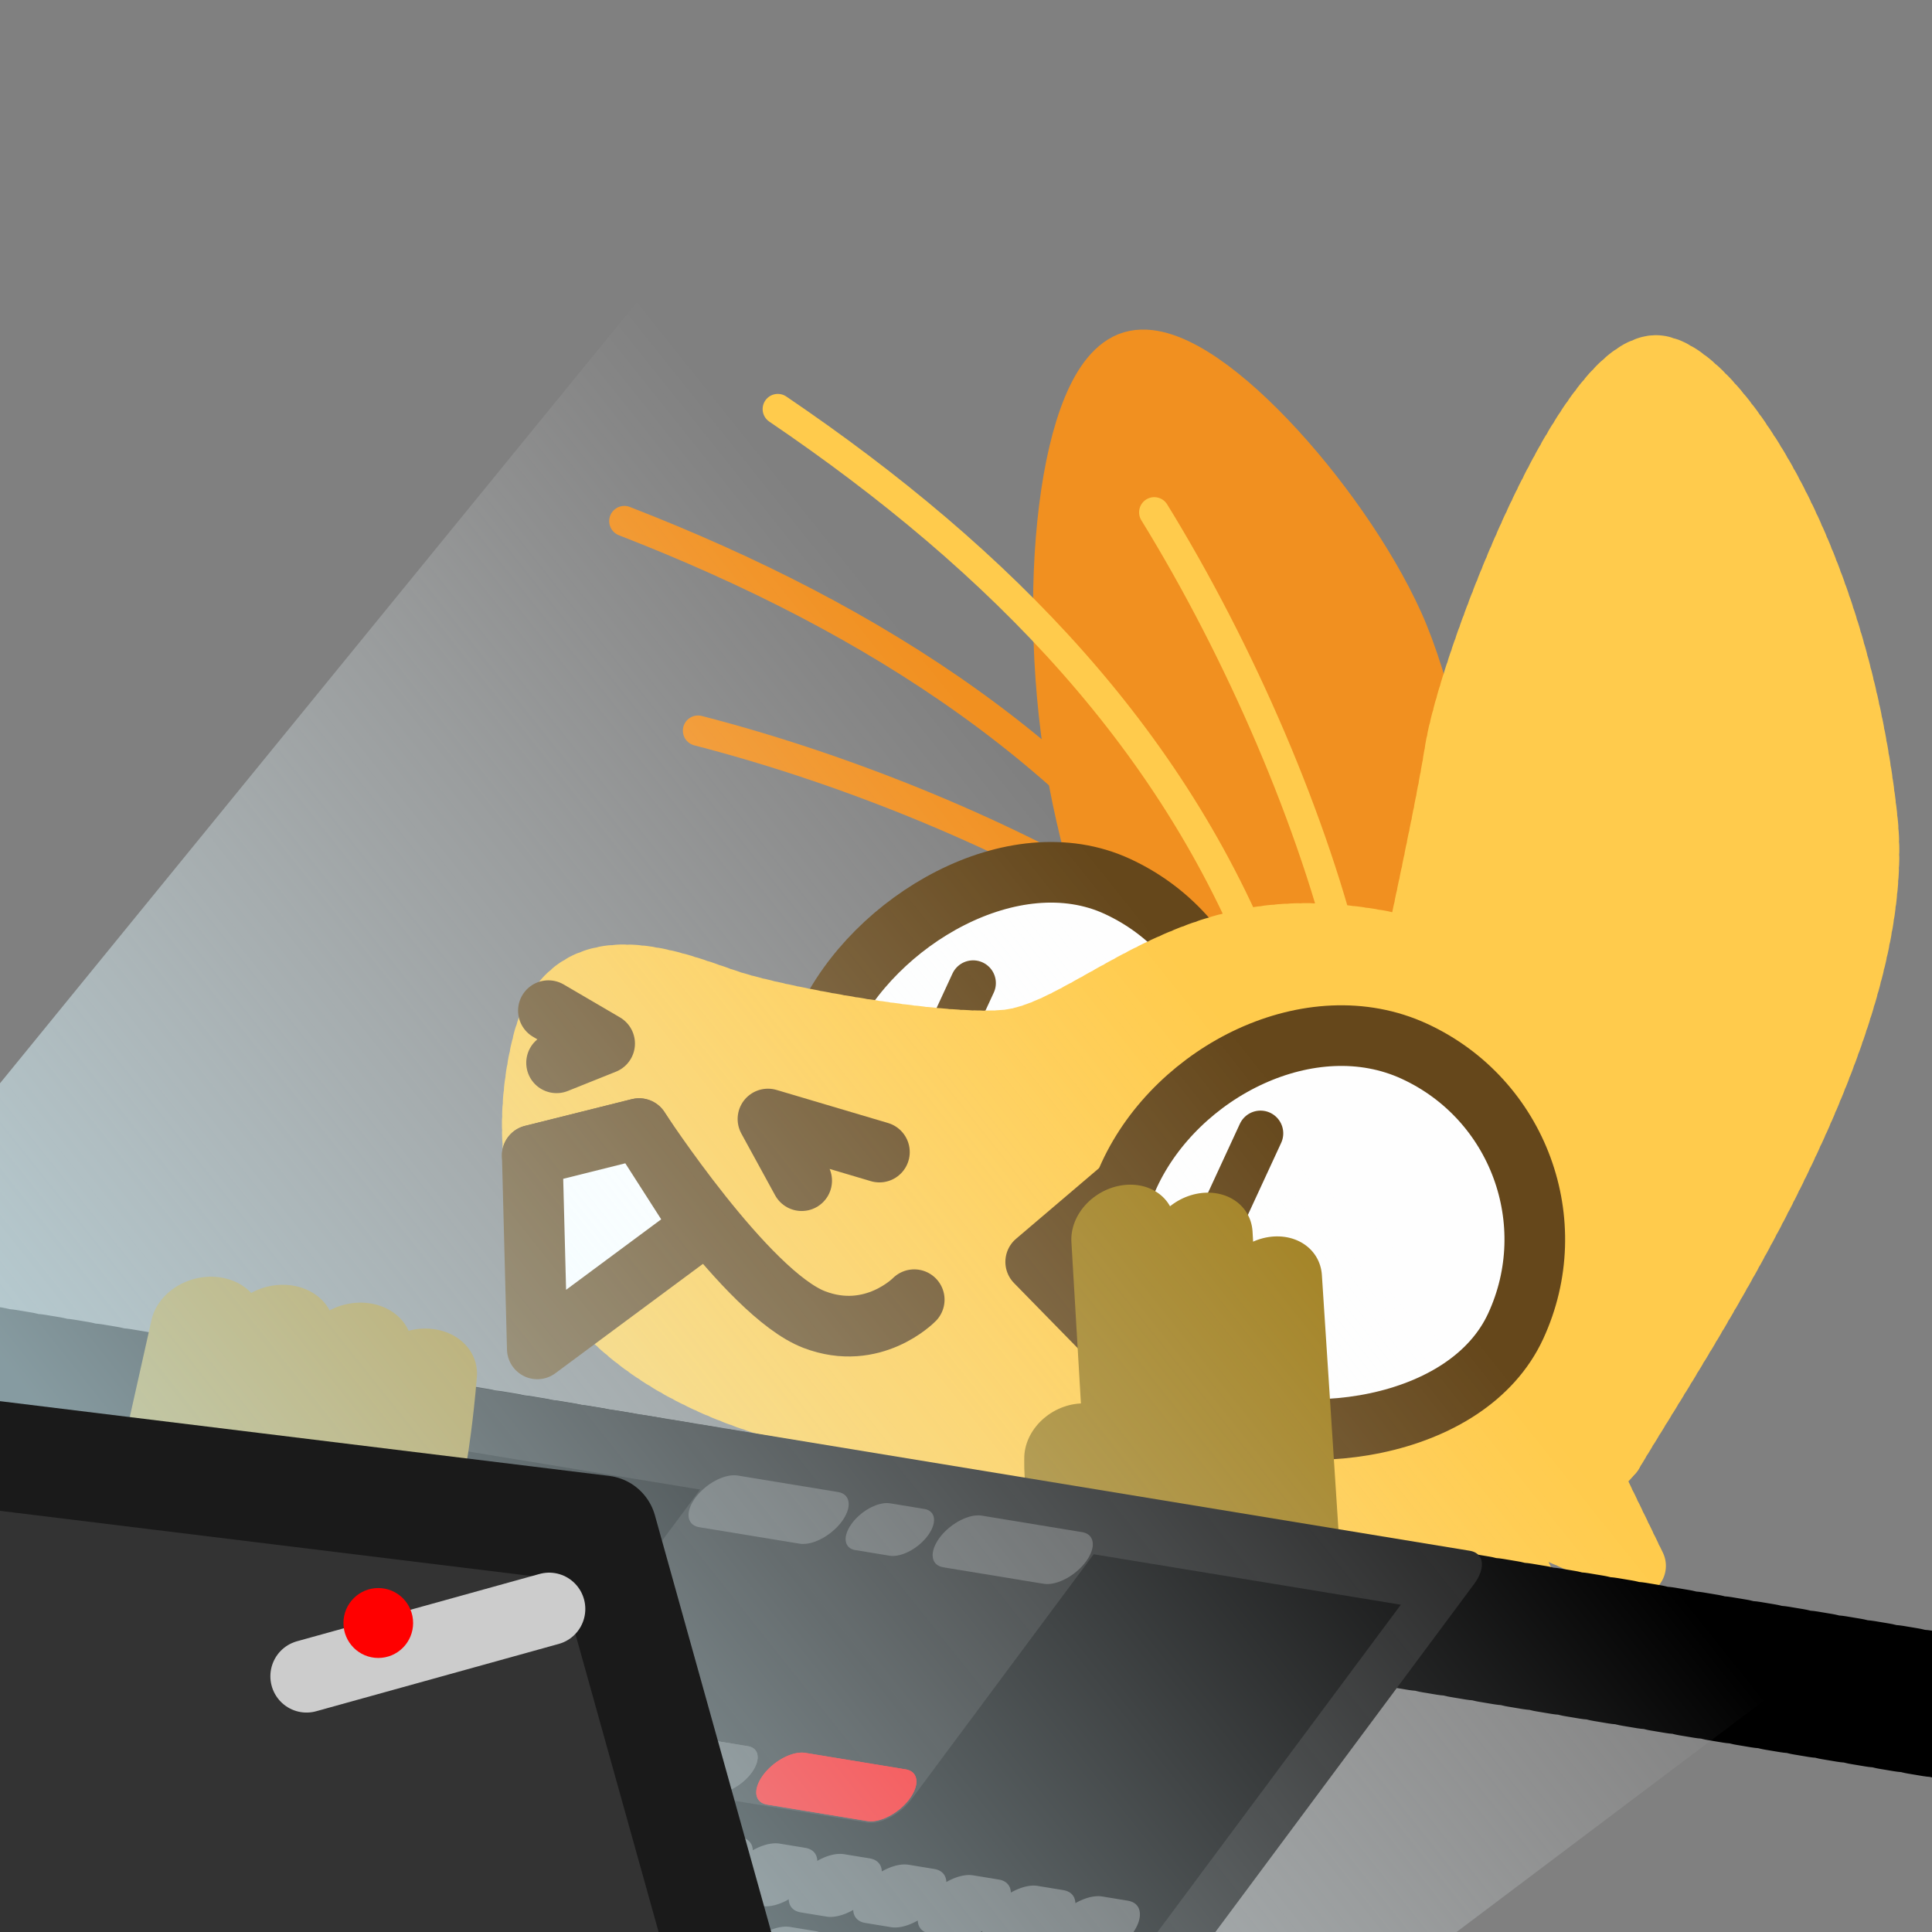 <?xml version="1.0" encoding="UTF-8" standalone="no"?>
<!-- Created with Inkscape (http://www.inkscape.org/) -->

<svg
   version="1.1"
   id="svg824"
   width="1706.667"
   height="1706.667"
   viewBox="0 0 1706.667 1706.667"
   sodipodi:docname="aying_bongos_laptop_frame2.svg"
   inkscape:version="1.3.2 (091e20e, 2023-11-25, custom)"
   inkscape:export-filename="D:\Pictures\yingmotes\ying_lurk.png"
   inkscape:export-xdpi="72"
   inkscape:export-ydpi="72"
   xmlns:inkscape="http://www.inkscape.org/namespaces/inkscape"
   xmlns:sodipodi="http://sodipodi.sourceforge.net/DTD/sodipodi-0.dtd"
   xmlns:xlink="http://www.w3.org/1999/xlink"
   xmlns="http://www.w3.org/2000/svg"
   xmlns:svg="http://www.w3.org/2000/svg">
  <rect x="0" y="0" width="1706.667" height="1706.667" fill="#808080" stroke="none"/>
  <defs
     id="defs828">
    <linearGradient
       inkscape:collect="always"
       xlink:href="#linearGradient4129"
       id="linearGradient4123"
       x1="398.651"
       y1="1393.781"
       x2="1129.226"
       y2="807.953"
       gradientUnits="userSpaceOnUse" />
    <linearGradient
       inkscape:collect="always"
       id="linearGradient4129">
      <stop
         style="stop-color:#d5f6ff;stop-opacity:1"
         offset="0"
         id="stop4125" />
      <stop
         style="stop-color:#ffffff;stop-opacity:0"
         offset="1"
         id="stop4127" />
    </linearGradient>
  </defs>
  <sodipodi:namedview
     id="namedview826"
     pagecolor="#ffffff"
     bordercolor="#666666"
     borderopacity="1.0"
     inkscape:pageshadow="2"
     inkscape:pageopacity="0.0"
     inkscape:pagecheckerboard="0"
     showgrid="false"
     inkscape:zoom="0.32026963"
     inkscape:cx="1031.943"
     inkscape:cy="1247.3865"
     inkscape:window-width="1920"
     inkscape:window-height="1001"
     inkscape:window-x="-9"
     inkscape:window-y="-9"
     inkscape:window-maximized="1"
     inkscape:current-layer="layer1"
     inkscape:showpageshadow="2"
     inkscape:deskcolor="#d1d1d1" />
  <g
     id="layer1"
     inkscape:label="Ying"
     style="display:inline"
     inkscape:groupmode="layer">
    <path
       style="display:none;fill:#123456;stroke:#123456;stroke-width:64;stroke-linecap:round;stroke-linejoin:round;-inkscape-stroke:none;paint-order:fill markers stroke;stop-color:#000000"
       d="m 1447.905,886.954 c 70.798,131.454 185.382,239.025 198.706,401.828 -29.438,-19.135 -55.932,-14.719 -79.483,13.247 68.902,41.407 67.019,120.93 72.087,196.709 1.627,24.328 -482.151,-83.684 -473.336,-116.291 53.17,-196.683 174.074,-297.268 282.025,-495.494 z"
       id="path3091"
       sodipodi:nodetypes="cccssc"
       inkscape:label="mane" />
    <g
       id="g12988-4"
       inkscape:label="head"
       style="display:inline"
       transform="rotate(24.799,538.337,1569.109)">
      <path
         style="display:inline;fill:none;fill-opacity:1;stroke:#f19020;stroke-width:26.796;stroke-linecap:round;stroke-linejoin:round;stroke-miterlimit:4;stroke-dasharray:none;stroke-dashoffset:0;stroke-opacity:1;paint-order:fill markers stroke;stop-color:#000000"
         d="M 221.984,697.777 C 364.012,671.854 528.488,665.627 661.775,684.489"
         id="path6280-0-6"
         sodipodi:nodetypes="cc"
         inkscape:label="eyelash left small"
         inkscape:transform-center-x="205.47895"
         inkscape:transform-center-y="-68.614143" />
      <path
         style="display:inline;fill:none;fill-opacity:1;stroke:#f19020;stroke-width:26.796;stroke-linecap:round;stroke-linejoin:round;stroke-miterlimit:4;stroke-dasharray:none;stroke-dashoffset:0;stroke-opacity:1;paint-order:fill markers stroke;stop-color:#000000"
         d="M 85.249,557.029 C 323.392,542.211 546.68,573.589 741.159,694.555"
         id="path6280-3"
         sodipodi:nodetypes="cc"
         inkscape:label="eyelash left big"
         inkscape:transform-center-x="259.48773"
         inkscape:transform-center-y="-176.44434" />
      <path
         style="opacity:1;fill:#f19020;fill-opacity:1;stroke:#f19020;stroke-width:53.592;stroke-linecap:round;stroke-miterlimit:4;stroke-dasharray:none;stroke-dashoffset:0;stroke-opacity:1;paint-order:fill markers stroke;stop-color:#000000"
         d="m 755.112,811.844 c 0,0 -118.816,-88.935 -207.876,-213.361 C 449.262,461.601 390.36,278.45 433.59,240.64 c 43.23,-37.809 216.711,36.513 306.658,114.315 89.948,77.802 224.317,298.605 224.317,298.605 z"
         id="path1640"
         inkscape:label="left ear"
         sodipodi:nodetypes="cssscc"
         inkscape:transform-center-x="46.838718"
         inkscape:transform-center-y="-257.20497" />
      <g
         id="g12997-5"
         inkscape:label="left eye"
         transform="matrix(0.837,0,0,0.837,135.508,-27.541)"
         style="display:inline">
        <path
           id="path1915-9-5"
           style="display:inline;fill:#fefefe;stroke:#65471b;stroke-width:64;stroke-linecap:round;stroke-linejoin:round;paint-order:fill markers stroke;stop-color:#000000"
           inkscape:label="lefteye"
           d="m 792.618,1048.728 c 10e-6,120.717 -155.86,218.577 -276.577,218.577 -120.717,0 -160.577,-55.86 -160.577,-176.577 0,-120.717 97.86,-260.577 218.577,-260.577 120.717,0 218.577,97.86 218.577,218.577 z"
           sodipodi:nodetypes="sssss" />
        <path
           style="opacity:1;fill:#ffffff;fill-opacity:1;stroke:#65471b;stroke-width:48;stroke-linecap:round;stroke-linejoin:round;stroke-miterlimit:4;stroke-dasharray:none;stroke-dashoffset:0;stroke-opacity:1;paint-order:fill markers stroke;stop-color:#000000"
           d="M 478.615,986.641 V 1156.645"
           id="path2372-4"
           inkscape:label="left pupil" />
      </g>
      <path
         id="path1148"
         style="display:inline;opacity:1;fill:#ffcb4c;stroke:#ffcb4c;stroke-width:53.592;stroke-linecap:round;stroke-linejoin:round;stroke-miterlimit:4;stroke-dasharray:5.359, 5.359;stroke-dashoffset:0;stroke-opacity:1;paint-order:fill markers stroke;stop-color:#000000"
         inkscape:label="head"
         d="m 1223.3,938.417 c 0,0 -0.09,-9.061 -0.796,-23.796 -0.353,-7.368 -0.859,-16.154 -1.586,-25.936 -0.727,-9.782 -1.675,-20.56 -2.908,-31.909 -1.233,-11.349 -2.754,-23.269 -4.625,-35.338 -1.871,-12.069 -4.094,-24.288 -6.735,-36.231 -1.32,-5.972 -2.746,-11.875 -4.283,-17.657 -1.538,-5.781 -3.188,-11.44 -4.959,-16.926 -1.771,-5.485 -3.662,-10.796 -5.683,-15.879 -2.021,-5.083 -4.172,-9.939 -6.46,-14.515 -2.288,-4.576 -4.97,-9.032 -7.988,-13.365 -3.018,-4.334 -6.374,-8.545 -10.006,-12.631 -3.632,-4.086 -7.543,-8.047 -11.673,-11.879 -4.13,-3.832 -8.479,-7.536 -12.991,-11.108 -4.511,-3.572 -9.183,-7.013 -13.959,-10.32 -4.776,-3.307 -9.655,-6.48 -14.579,-9.515 -9.848,-6.072 -19.877,-11.595 -29.619,-16.546 -9.742,-4.951 -19.197,-9.33 -27.901,-13.113 -8.704,-3.784 -16.656,-6.972 -23.391,-9.541 -13.469,-5.139 -22.068,-7.803 -22.068,-7.803 -89.458,-13.388 -194.417,5.836 -261.783,50.254 -84.798,55.911 -114.626,147.905 -166.392,177.485 -51.766,29.581 -188.576,64.706 -234.796,70.253 -46.22,5.546 -153.449,5.547 -134.961,103.533 18.488,97.986 94.287,236.645 316.142,207.065 221.855,-29.581 262.529,-36.976 449.257,-73.952 19.174,-3.797 45.091,-15.34 72.707,-30.939 l 179.09,-9.569 -77.813,-63.017 c 4.487,-4.053 8.876,-8.138 13.091,-12.256 l 118.971,-1.989 -71.077,-58.338 c 2.914,-5.488 5.427,-10.903 7.224,-16.167 0.881,-2.58 1.702,-5.549 2.551,-8.354 z" />
      <path
         style="display:none;fill:#123456;stroke:#123456;stroke-width:53.592;stroke-linecap:round;stroke-linejoin:round;-inkscape-stroke:none;paint-order:fill markers stroke;stop-color:#000000"
         d="m 873.175,595.502 c -97.986,23.11 -216.308,144.206 -216.308,144.206 -1.391,-69.54 -9.49,-139.69 94.288,-199.669 -104.416,-6.244 -208.746,-12.659 -342.026,38.825 0,0 253.913,-220.75 410.431,-234.796 144.206,-12.942 221.855,31.429 221.855,31.429 -0.161,-38.254 -26.342,-73.906 -75.8,-107.23 0,0 148.98,90.502 180.41,171.849 31.429,81.347 62.05,164.033 62.05,164.033 -221.185,126.37 -75.332,-13.184 -143.369,-3.436 0,0 -93.544,-28.319 -191.53,-5.209 z"
         id="path1637"
         sodipodi:nodetypes="zcccsccsccz"
         inkscape:label="top hair" />
      <path
         id="path13483"
         style="display:inline;opacity:1;fill:#ffcb4c;stroke:#ffcb4c;stroke-width:53.592;stroke-linecap:round;stroke-linejoin:round;stroke-miterlimit:4;stroke-dasharray:5.359, 5.359;stroke-dashoffset:0;stroke-opacity:1;paint-order:fill markers stroke;stop-color:#000000"
         inkscape:label="right ear"
         d="m 852.252,51.453 c -55.557,36.649 -36.256,309.687 -15.703,382.45 18.299,64.784 55.114,233.985 65.509,281.96 156.36,-50.967 102.004,31.915 196.669,156.957 8.704,11.911 124.572,65.597 124.572,65.597 13.511,-126.817 65.352,-443.598 -31.433,-603.803 C 1059.356,115.275 888.28,27.687 852.252,51.453 Z"
         inkscape:transform-center-x="-52.307552"
         inkscape:transform-center-y="-257.39074"
         sodipodi:nodetypes="sscccss" />
      <g
         id="g13003"
         inkscape:label="face"
         transform="matrix(0.837,0,0,0.837,135.508,-27.541)">
        <path
           style="opacity:1;fill:none;fill-opacity:1;stroke:#65471b;stroke-width:64;stroke-linecap:round;stroke-linejoin:round;stroke-miterlimit:4;stroke-dasharray:none;stroke-dashoffset:0;stroke-opacity:1;paint-order:fill markers stroke;stop-color:#000000"
           d="m 83.898,1201.07 68.443,6.623 -37.533,39.741"
           id="path2163"
           inkscape:label="left nostril" />
        <path
           style="opacity:1;fill:none;fill-opacity:1;stroke:#65471b;stroke-width:64;stroke-linecap:round;stroke-linejoin:round;stroke-miterlimit:4;stroke-dasharray:none;stroke-dashoffset:0;stroke-opacity:1;paint-order:fill markers stroke;stop-color:#000000"
           d="m 401.828,1251.85 -59.612,-44.157 121.432,-17.663"
           id="path2198"
           inkscape:label="right nostril" />
        <path
           style="opacity:1;fill:none;fill-opacity:1;stroke:#65471b;stroke-width:64;stroke-linecap:round;stroke-linejoin:round;stroke-miterlimit:4;stroke-dasharray:none;stroke-dashoffset:0;stroke-opacity:1;paint-order:fill markers stroke;stop-color:#000000"
           d="m 132.471,1346.787 90.522,-72.859 c 0,0 176.308,110.486 252.366,105.416 66.235,-4.416 86.987,-63.301 86.987,-63.301"
           id="path2200"
           sodipodi:nodetypes="ccsc"
           inkscape:label="mouf" />
        <path
           style="opacity:1;fill:#ffffff;fill-opacity:1;stroke:#65471b;stroke-width:64;stroke-linecap:round;stroke-linejoin:round;stroke-miterlimit:4;stroke-dasharray:none;stroke-dashoffset:0;stroke-opacity:1;paint-order:fill markers stroke;stop-color:#000000"
           d="m 222.993,1530.039 -90.522,-183.251 90.522,-72.859 103.769,66.235 z"
           id="path2202"
           sodipodi:nodetypes="ccccc"
           inkscape:label="toof" />
      </g>
      <g
         id="g12993-0"
         inkscape:label="right eye"
         transform="matrix(0.837,0,0,0.837,135.508,-27.541)"
         style="display:inline">
        <path
           style="opacity:1;fill:#65471b;fill-opacity:1;stroke:#65471b;stroke-width:64;stroke-linecap:round;stroke-linejoin:round;stroke-miterlimit:4;stroke-dasharray:none;stroke-dashoffset:0;stroke-opacity:1;paint-order:fill markers stroke;stop-color:#000000"
           d="m 661.976,1226.049 53.367,-115.501 86.531,168.711 z"
           id="path7852-3"
           inkscape:label="eyenub"
           sodipodi:nodetypes="cccc" />
        <path
           id="path1915-2"
           style="opacity:1;fill:#fefefe;stroke:#65471b;stroke-width:64;stroke-linecap:round;stroke-linejoin:round;paint-order:fill markers stroke;stop-color:#000000"
           inkscape:label="righteye"
           d="m 1150.289,1075.222 c 0,120.717 -151.86,218.577 -272.577,218.577 -120.717,0 -164.577,-71.86 -164.577,-192.577 -2e-5,-120.717 97.86,-244.577 218.577,-244.577 120.717,-2e-5 218.577,97.86 218.577,218.577 z"
           sodipodi:nodetypes="sssss" />
        <path
           style="opacity:1;fill:#ffffff;fill-opacity:1;stroke:#65471b;stroke-width:48;stroke-linecap:round;stroke-linejoin:round;stroke-miterlimit:4;stroke-dasharray:none;stroke-dashoffset:0;stroke-opacity:1;paint-order:fill markers stroke;stop-color:#000000"
           d="m 820.472,1003.389 v 189.875"
           id="path2350-3"
           inkscape:label="right pupil" />
      </g>
      <path
         style="opacity:1;fill:none;fill-opacity:1;stroke:#ffcb4c;stroke-width:26.796;stroke-linecap:round;stroke-linejoin:round;stroke-miterlimit:4;stroke-dasharray:none;stroke-dashoffset:0;stroke-opacity:1;paint-order:fill markers stroke;stop-color:#000000"
         d="M 166.794,410.344 C 402.225,449.124 612.853,529.612 775.377,690.983"
         id="path6280"
         sodipodi:nodetypes="cc"
         inkscape:label="eyelash right big"
         inkscape:transform-center-x="224.08984"
         inkscape:transform-center-y="-192.06089" />
      <path
         style="display:inline;fill:none;fill-opacity:1;stroke:#ffcb4c;stroke-width:26.796;stroke-linecap:round;stroke-linejoin:round;stroke-miterlimit:4;stroke-dasharray:none;stroke-dashoffset:0;stroke-opacity:1;paint-order:fill markers stroke;stop-color:#000000"
         d="m 506.934,353.662 c 120.284,79.848 243.075,189.453 325.998,295.497"
         id="path6280-0"
         sodipodi:nodetypes="cc"
         inkscape:label="eyelash right small"
         inkscape:transform-center-x="86.144671"
         inkscape:transform-center-y="-170.79953" />
    </g>
    <g
       id="g4954"
       transform="matrix(-0.899,0.168,0.168,0.899,1411.649,-314.08)"
       style="display:inline">
      <g
         id="g4952"
         inkscape:label="hand"
         transform="matrix(-0.215,-1.026,-1.142,0.087,2510.734,1773.398)"
         style="display:inline;fill:none;fill-opacity:1;stroke:#888800;stroke-width:0.917;stroke-opacity:1">
        <path
           style="fill:none;fill-opacity:1;stroke:#a18020;stroke-width:88.011;stroke-linecap:round;stroke-linejoin:round;stroke-miterlimit:4;stroke-dasharray:none;stroke-opacity:1;paint-order:fill markers stroke;stop-color:#000000"
           d="m 268.045,1433.432 c 0,0 -46.921,-0.671 -112.31,17.625"
           id="path4944"
           sodipodi:nodetypes="cc" />
        <path
           style="fill:none;fill-opacity:1;stroke:#a18020;stroke-width:88.011;stroke-linecap:round;stroke-linejoin:round;stroke-miterlimit:4;stroke-dasharray:none;stroke-opacity:1;paint-order:fill markers stroke;stop-color:#000000"
           d="m 465.365,1469.399 -303.658,22.422"
           id="path4946"
           sodipodi:nodetypes="cc" />
        <path
           style="fill:none;fill-opacity:1;stroke:#a18020;stroke-width:88.011;stroke-linecap:round;stroke-linejoin:round;stroke-miterlimit:4;stroke-dasharray:none;stroke-opacity:1;paint-order:fill markers stroke;stop-color:#000000"
           d="m 159.935,1556.483 290.243,-21.008"
           id="path4948"
           sodipodi:nodetypes="cc" />
        <path
           style="fill:none;fill-opacity:1;stroke:#a18020;stroke-width:88.011;stroke-linecap:round;stroke-linejoin:round;stroke-miterlimit:4;stroke-dasharray:none;stroke-opacity:1;paint-order:fill markers stroke;stop-color:#000000"
           d="m 149.01,1615.41 253.772,-20.145"
           id="path4950"
           sodipodi:nodetypes="cc" />
      </g>
    </g>
    <path
       id="rect1442"
       style="display:inline;fill:#ffffff;stroke:#000000;stroke-width:128;stroke-linecap:round;stroke-linejoin:round;stroke-dasharray:12.8, 12.8;paint-order:fill markers stroke;stop-color:#000000"
       inkscape:label="peek bar"
       d="M -172.481,1190.775 1835.357,1526.936 m 0,0 -2007.839,-336.161"
       sodipodi:nodetypes="cccc" />
    <g
       id="g2"
       inkscape:label="keeb"
       transform="matrix(-0.712,-0.117,0.597,-0.803,-668.781,3074.922)"
       style="display:inline">
      <rect
         style="fill:#000000;fill-opacity:1;stroke:#1a1a1a;stroke-width:64;stroke-linecap:round;stroke-linejoin:round;stroke-opacity:1;paint-order:fill markers stroke"
         id="rect2"
         width="1534.699"
         height="894.456"
         x="-875.626"
         y="1324.423" />
      <g
         id="g2-9"
         transform="matrix(0.694,-0.151,0.151,0.694,-103.496,1210.694)"
         style="display:inline">
        <path
           style="fill:#b3b3b3;stroke:#cccccc;stroke-width:64;stroke-linecap:round;stroke-linejoin:round;stroke-miterlimit:4;stroke-dasharray:none;paint-order:stroke fill markers;stop-color:#000000"
           d="m 458.283,1417.355 194.846,-53.876"
           id="path1513-6" />
        <circle
           style="display:inline;fill:#ff0000;stroke:none;stroke-width:64;stroke-linecap:round;stroke-linejoin:round;stroke-miterlimit:4;stroke-dasharray:none;paint-order:stroke fill markers;stop-color:#000000"
           id="path1792-8"
           cx="514.117"
           cy="1368.505"
           r="27.976" />
        <path
           style="fill:#4d4d4d;fill-opacity:1;stroke:#4d4d4d;stroke-width:45.071;stroke-linecap:round;stroke-linejoin:round;stroke-dasharray:45.071, 67.606;stroke-dashoffset:0;stroke-opacity:1;paint-order:fill markers stroke"
           d="M -1000.85,84.72 352.278,378.615"
           id="path13" />
        <path
           style="fill:#4d4d4d;fill-opacity:1;stroke:#4d4d4d;stroke-width:90.142;stroke-linecap:round;stroke-linejoin:round;stroke-dasharray:45.071, 67.606;stroke-dashoffset:0;stroke-opacity:1;paint-order:fill markers stroke"
           d="M -1024.766,194.829 328.362,488.724"
           id="path14" />
        <path
           style="fill:#4d4d4d;fill-opacity:1;stroke:#4d4d4d;stroke-width:90.142;stroke-linecap:round;stroke-linejoin:round;stroke-dasharray:45.071, 67.606;stroke-dashoffset:0;stroke-opacity:1;paint-order:fill markers stroke"
           d="M -1034.918,307.929 318.21,601.823"
           id="path15" />
        <path
           style="fill:#4d4d4d;fill-opacity:1;stroke:#4d4d4d;stroke-width:90.142;stroke-linecap:round;stroke-linejoin:round;stroke-dasharray:45.071, 67.606;stroke-dashoffset:0;stroke-opacity:1;paint-order:fill markers stroke"
           d="M -1031.307,424.017 321.822,717.912"
           id="path16" />
        <path
           style="fill:#4d4d4d;fill-opacity:1;stroke:#4d4d4d;stroke-width:90.142;stroke-linecap:round;stroke-linejoin:round;stroke-dasharray:45.071, 67.606;stroke-dashoffset:0;stroke-opacity:1;paint-order:fill markers stroke"
           d="M -1096.513,525.159 256.616,819.054"
           id="path17" />
        <path
           style="fill:#4d4d4d;fill-opacity:1;stroke:#4d4d4d;stroke-width:90.142;stroke-linecap:round;stroke-linejoin:round;stroke-dasharray:45.071, 67.606;stroke-dashoffset:0;stroke-opacity:1;paint-order:fill markers stroke"
           d="M -1120.428,635.269 232.7,929.163"
           id="path18" />
        <path
           style="fill:#4d4d4d;fill-opacity:1;stroke:#4d4d4d;stroke-width:45.071;stroke-linecap:round;stroke-linejoin:round;stroke-dasharray:45.071, 67.606;stroke-dashoffset:0;stroke-opacity:1;paint-order:fill markers stroke"
           d="m 503.888,411.544 398.939,86.648"
           id="path19" />
        <path
           style="fill:#4d4d4d;fill-opacity:1;stroke:#4d4d4d;stroke-width:90.142;stroke-linecap:round;stroke-linejoin:round;stroke-dasharray:45.071, 67.606;stroke-dashoffset:0;stroke-opacity:1;paint-order:fill markers stroke"
           d="m 479.972,521.654 398.939,86.648"
           id="path20" />
        <path
           style="fill:#4d4d4d;fill-opacity:1;stroke:#4d4d4d;stroke-width:90.142;stroke-linecap:round;stroke-linejoin:round;stroke-dasharray:45.071, 67.606;stroke-dashoffset:0;stroke-opacity:1;paint-order:fill markers stroke"
           d="m 456.057,631.763 398.939,86.648"
           id="path21" />
        <path
           style="fill:#4d4d4d;fill-opacity:1;stroke:#4d4d4d;stroke-width:90.142;stroke-linecap:round;stroke-linejoin:round;stroke-dasharray:45.071, 67.606;stroke-dashoffset:0;stroke-opacity:1;paint-order:fill markers stroke"
           d="m 432.141,741.873 398.939,86.648"
           id="path22" />
        <path
           style="fill:#4d4d4d;fill-opacity:1;stroke:#4d4d4d;stroke-width:90.142;stroke-linecap:round;stroke-linejoin:round;stroke-dasharray:45.071, 67.606;stroke-dashoffset:0;stroke-opacity:1;paint-order:fill markers stroke"
           d="m 408.226,851.983 398.939,86.648"
           id="path23" />
        <path
           style="fill:#4d4d4d;fill-opacity:1;stroke:#4d4d4d;stroke-width:90.142;stroke-linecap:round;stroke-linejoin:round;stroke-dasharray:45.071, 67.606;stroke-dashoffset:0;stroke-opacity:1;paint-order:fill markers stroke"
           d="M 384.31,962.093 783.249,1048.741"
           id="path24" />
      </g>
      <rect
         style="fill:#1a1a1a;fill-opacity:1;stroke:#1a1a1a;stroke-width:59.898;stroke-linecap:round;stroke-linejoin:round;stroke-opacity:1;paint-order:fill markers stroke"
         id="rect3"
         width="428.397"
         height="296.896"
         x="-432.567"
         y="1917.3" />
      <path
         style="fill:#1a1a1a;fill-opacity:1;stroke:#ff0000;stroke-width:56.831;stroke-linecap:round;stroke-linejoin:round;stroke-dasharray:none;stroke-dashoffset:0;stroke-opacity:1;paint-order:fill markers stroke"
         d="M -128.72,1917.3 H -4.169"
         id="path4" />
      <path
         style="fill:#1a1a1a;fill-opacity:1;stroke:#ff0000;stroke-width:56.831;stroke-linecap:round;stroke-linejoin:round;stroke-dasharray:none;stroke-dashoffset:0;stroke-opacity:1;paint-order:fill markers stroke"
         d="m -431.589,1917.3 h 124.55"
         id="path5" />
      <path
         style="fill:#4d4d4d;fill-opacity:1;stroke:#4d4d4d;stroke-width:51.434;stroke-linecap:round;stroke-linejoin:round;stroke-dasharray:none;stroke-dashoffset:0;stroke-opacity:1;paint-order:fill markers stroke"
         d="m -238.133,1917.3 h 42.567"
         id="path6" />
      <g
         id="g9">
        <path
           style="fill:#1a1a1a;fill-opacity:1;stroke:#ff0000;stroke-width:56.831;stroke-linecap:round;stroke-linejoin:round;stroke-dasharray:none;stroke-dashoffset:0;stroke-opacity:1;paint-order:fill markers stroke"
           d="M -128.72,1917.3 H -4.169"
           id="path7" />
        <path
           style="fill:#1a1a1a;fill-opacity:1;stroke:#ff0000;stroke-width:56.831;stroke-linecap:round;stroke-linejoin:round;stroke-dasharray:none;stroke-dashoffset:0;stroke-opacity:1;paint-order:fill markers stroke"
           d="m -431.589,1917.3 h 124.55"
           id="path8" />
        <path
           style="fill:#4d4d4d;fill-opacity:1;stroke:#4d4d4d;stroke-width:51.434;stroke-linecap:round;stroke-linejoin:round;stroke-dasharray:none;stroke-dashoffset:0;stroke-opacity:1;paint-order:fill markers stroke"
           d="m -238.133,1917.3 h 42.567"
           id="path9" />
      </g>
      <g
         id="g12"
         transform="translate(0,260.988)">
        <path
           style="fill:#1a1a1a;fill-opacity:1;stroke:#4d4d4d;stroke-width:56.831;stroke-linecap:round;stroke-linejoin:round;stroke-dasharray:none;stroke-dashoffset:0;stroke-opacity:1;paint-order:fill markers stroke"
           d="M -128.72,1917.3 H -4.169"
           id="path10" />
        <path
           style="fill:#1a1a1a;fill-opacity:1;stroke:#4d4d4d;stroke-width:56.831;stroke-linecap:round;stroke-linejoin:round;stroke-dasharray:none;stroke-dashoffset:0;stroke-opacity:1;paint-order:fill markers stroke"
           d="m -431.589,1917.3 h 124.55"
           id="path11" />
        <path
           style="fill:#4d4d4d;fill-opacity:1;stroke:#4d4d4d;stroke-width:51.434;stroke-linecap:round;stroke-linejoin:round;stroke-dasharray:none;stroke-dashoffset:0;stroke-opacity:1;paint-order:fill markers stroke"
           d="m -238.133,1917.3 h 42.567"
           id="path12" />
      </g>
      <circle
         style="display:inline;fill:#ff0000;stroke:none;stroke-width:45.44;stroke-linecap:round;stroke-linejoin:round;stroke-miterlimit:4;stroke-dasharray:none;paint-order:stroke fill markers;stop-color:#000000"
         id="path1792-8-7"
         cx="-577.948"
         cy="1614.191"
         r="19.862"
         transform="rotate(-12.254)" />
    </g>
    <g
       id="g9582"
       transform="matrix(-0.48,-0.228,0.228,-0.48,69.039,1982.583)"
       style="display:inline">
      <path
         style="fill:#ff6600;fill-opacity:1;stroke:#ff6600;stroke-width:96;stroke-linecap:round;stroke-linejoin:round;stroke-miterlimit:4;stroke-dasharray:none;stroke-dashoffset:172.8;stroke-opacity:1;paint-order:fill markers stroke;stop-color:#000000"
         d="M -36.468,1040.792 -131.191,922.929"
         id="path9176"
         sodipodi:nodetypes="cc" />
      <path
         style="fill:#ff6600;fill-opacity:1;stroke:#ff6600;stroke-width:96;stroke-linecap:round;stroke-linejoin:round;stroke-miterlimit:4;stroke-dasharray:none;stroke-dashoffset:172.8;stroke-opacity:1;paint-order:fill markers stroke;stop-color:#000000"
         d="M 111.987,950.574 66.061,779.654"
         id="path9244"
         sodipodi:nodetypes="cc" />
      <path
         style="fill:#ff6600;fill-opacity:1;stroke:#ff6600;stroke-width:96;stroke-linecap:round;stroke-linejoin:round;stroke-miterlimit:4;stroke-dasharray:none;stroke-dashoffset:172.8;stroke-opacity:1;paint-order:fill markers stroke;stop-color:#000000"
         d="m 278.954,942.284 9.26,-179.25"
         id="path9246"
         sodipodi:nodetypes="cc" />
    </g>
    <g
       id="g8388"
       transform="matrix(0.96,0.08,0.08,-0.96,-552.013,2738.286)"
       style="display:inline">
      <g
         id="g8386"
         inkscape:label="hand"
         transform="matrix(-0.215,-1.026,-1.142,0.087,2510.734,1773.398)"
         style="display:inline;fill:none;fill-opacity:1;stroke:#888800;stroke-width:0.917;stroke-opacity:1">
        <path
           style="fill:none;fill-opacity:1;stroke:#a18020;stroke-width:88.011;stroke-linecap:round;stroke-linejoin:round;stroke-miterlimit:4;stroke-dasharray:none;stroke-opacity:1;paint-order:fill markers stroke;stop-color:#000000"
           d="m 305.21,1421.103 c 0,0 -28.97,3.388 -66.939,10.601"
           id="path8376"
           sodipodi:nodetypes="cc" />
        <path
           style="fill:none;fill-opacity:1;stroke:#a18020;stroke-width:88.011;stroke-linecap:round;stroke-linejoin:round;stroke-miterlimit:4;stroke-dasharray:none;stroke-opacity:1;paint-order:fill markers stroke;stop-color:#000000"
           d="M 408.357,1468.041 224.743,1487.85"
           id="path8378"
           sodipodi:nodetypes="cc" />
        <path
           style="fill:none;fill-opacity:1;stroke:#a18020;stroke-width:88.011;stroke-linecap:round;stroke-linejoin:round;stroke-miterlimit:4;stroke-dasharray:none;stroke-opacity:1;paint-order:fill markers stroke;stop-color:#000000"
           d="M 220.07,1552.131 391.988,1538.113"
           id="path8380"
           sodipodi:nodetypes="cc" />
        <path
           style="fill:none;fill-opacity:1;stroke:#a18020;stroke-width:88.011;stroke-linecap:round;stroke-linejoin:round;stroke-miterlimit:4;stroke-dasharray:none;stroke-opacity:1;paint-order:fill markers stroke;stop-color:#000000"
           d="m 223.072,1609.531 151.853,-9.668"
           id="path8382"
           sodipodi:nodetypes="cc" />
      </g>
    </g>
    <g
       id="g2375"
       inkscape:label="laptop"
       transform="matrix(1.1,0,0,1.104,-221.316,-66.762)"
       style="display:inline;stroke-width:0.907">
      <path
         style="display:inline;opacity:0.631;fill:url(#linearGradient4123);fill-opacity:1;stroke:none;stroke-width:58.069;stroke-linecap:round;stroke-linejoin:round;stroke-miterlimit:4;stroke-dasharray:none;paint-order:stroke fill markers;stop-color:#000000"
         d="m -105.22,1301.729 951.328,-1162.587 954.427,22.07 10.746,803.212 -172.404,440.92 -760.092,570.216 -984.006,-673.832"
         id="path4005"
         sodipodi:nodetypes="ccccccc" />
      <path
         id="rect893"
         style="fill:#333333;stroke:#1a1a1a;stroke-width:87.103;stroke-linecap:round;stroke-linejoin:round;paint-order:stroke fill markers;stop-color:#000000"
         d="M -303.047,1163.85 685.185,1284.658 878.786,1975.561 -88.72,1828.81 Z"
         sodipodi:nodetypes="ccccc" />
      <g
         id="g2-6"
         transform="translate(-10.928,-15.612)"
         style="stroke-width:0.907">
        <path
           style="fill:#b3b3b3;stroke:#cccccc;stroke-width:58.069;stroke-linecap:round;stroke-linejoin:round;stroke-miterlimit:4;stroke-dasharray:none;paint-order:stroke fill markers;stop-color:#000000"
           d="m 458.283,1417.355 194.846,-53.876"
           id="path1513" />
        <circle
           style="display:inline;fill:#ff0000;stroke:none;stroke-width:58.069;stroke-linecap:round;stroke-linejoin:round;stroke-miterlimit:4;stroke-dasharray:none;paint-order:stroke fill markers;stop-color:#000000"
           id="path1792"
           cx="515.907"
           cy="1374.733"
           r="27.976" />
      </g>
    </g>
  </g>
</svg>
